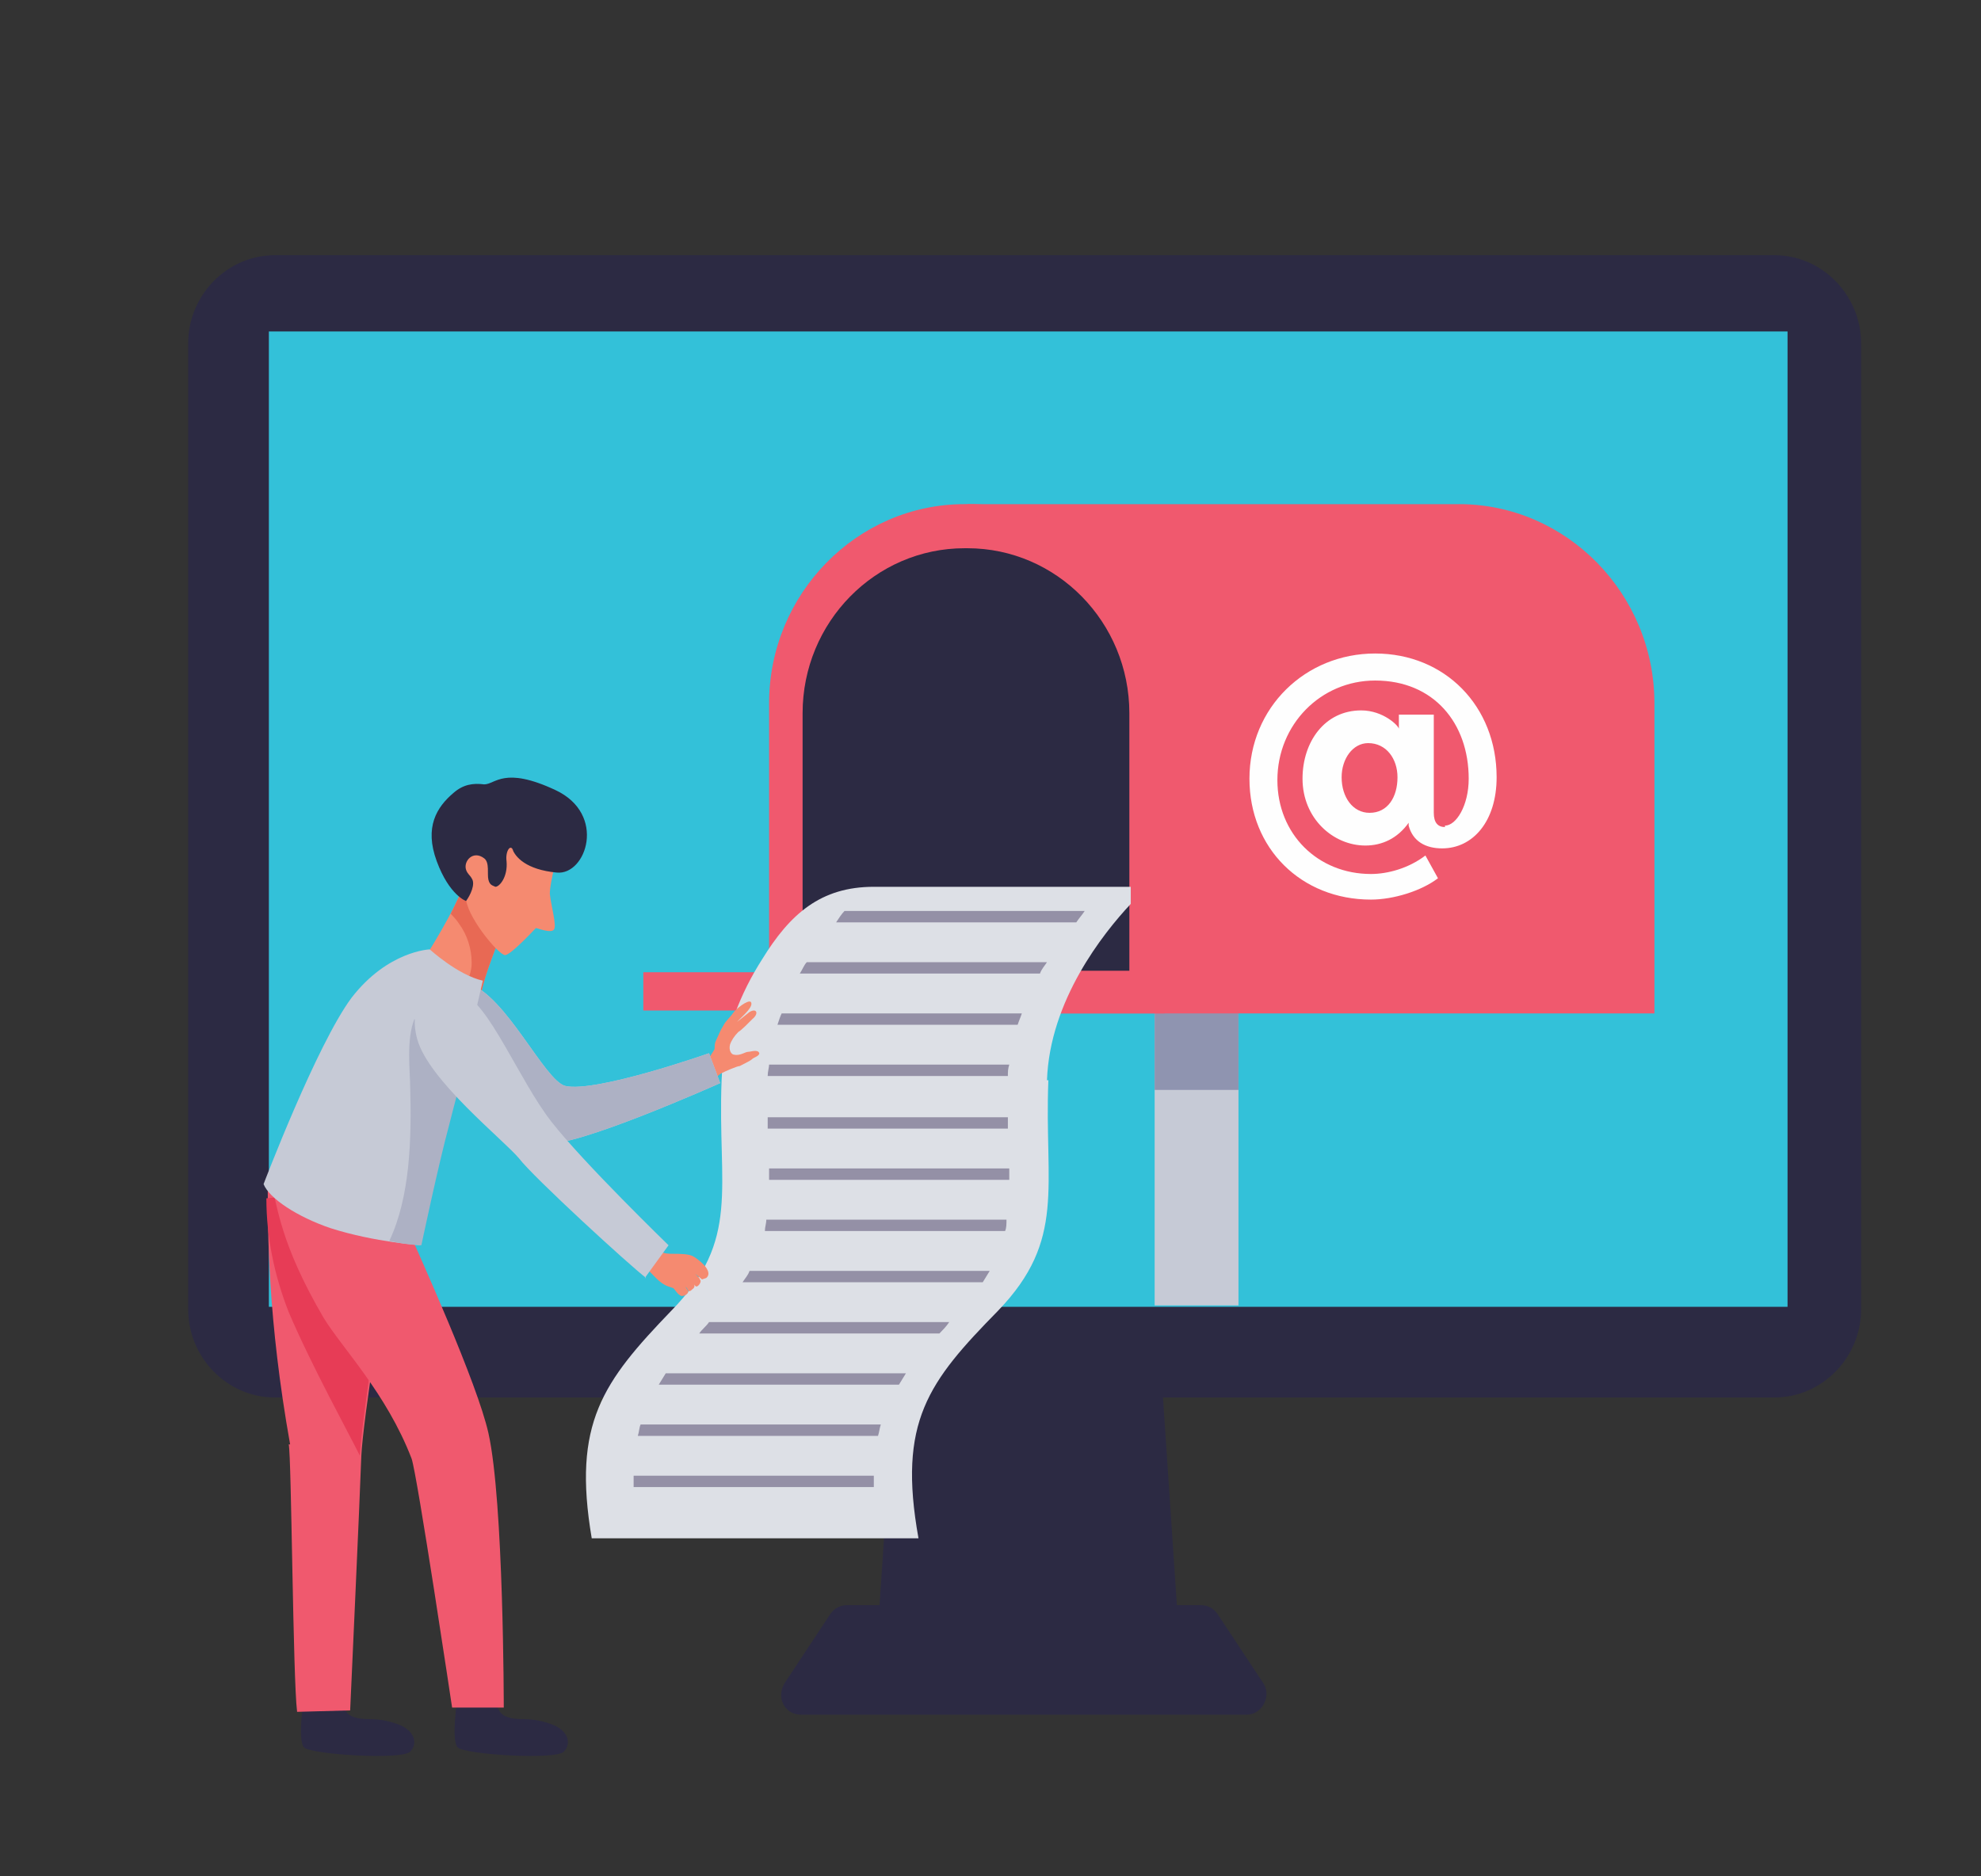 <?xml version="1.0" encoding="UTF-8" standalone="no"?>
<!-- Created with Inkscape (http://www.inkscape.org/) -->

<svg
   xmlns:dc="http://purl.org/dc/elements/1.1/"
   xmlns:cc="http://creativecommons.org/ns#"
   xmlns:rdf="http://www.w3.org/1999/02/22-rdf-syntax-ns#"
   xmlns:svg="http://www.w3.org/2000/svg"
   xmlns="http://www.w3.org/2000/svg"
   xmlns:sodipodi="http://sodipodi.sourceforge.net/DTD/sodipodi-0.dtd"
   xmlns:inkscape="http://www.inkscape.org/namespaces/inkscape"
   width="190mm"
   height="180mm"
   viewBox="0 0 190 180"
   version="1.1"
   id="svg2416"
   inkscape:version="0.92.4 (5da689c313, 2019-01-14)"
   sodipodi:docname="contact2.svg">
  <rect x="0" y="0" width="190" height="180" fill="#333333" stroke="none"/>
  <defs
     id="defs2410" />
  <sodipodi:namedview
     id="base"
     pagecolor="#ffffff"
     bordercolor="#666666"
     borderopacity="1.0"
     inkscape:pageopacity="0.0"
     inkscape:pageshadow="2"
     inkscape:zoom="0.35"
     inkscape:cx="870"
     inkscape:cy="399.09961"
     inkscape:document-units="mm"
     inkscape:current-layer="layer1"
     showgrid="false"
     inkscape:window-width="1366"
     inkscape:window-height="705"
     inkscape:window-x="1592"
     inkscape:window-y="116"
     inkscape:window-maximized="1" />
  <g
     inkscape:label="Capa 1"
     inkscape:groupmode="layer"
     id="layer1"
     transform="translate(0,-117)">
    <polygon
       transform="matrix(0.134,0,0,0.136,-725.282,132.749)"
       id="polygon1133"
       points="6057,797 6240,797 6258,1062 6039,1062 "
       class="fil6"
       style="clip-rule:evenodd;fill:#2c2a43;fill-rule:nonzero;image-rendering:optimizeQuality;shape-rendering:geometricPrecision;text-rendering:geometricPrecision" />
    <path
       id="path1135"
       d="m 116.757,271.804 c -0.402,-0.546 -0.938,-0.819 -1.607,-0.819 H 81.264 c -0.67,0 -1.205,0.273 -1.607,0.819 l -4.42,6.687 c -0.804,1.365 0,3.002 1.607,3.002 h 42.725 c 1.473,0 2.411,-1.774 1.607,-3.002 z"
       class="fil6"
       inkscape:connector-curvature="0"
       style="clip-rule:evenodd;fill:#2c2a43;fill-rule:nonzero;stroke-width:0.135;image-rendering:optimizeQuality;shape-rendering:geometricPrecision;text-rendering:geometricPrecision" />
    <path
       id="path1137"
       d="M 170.196,251.062 H 26.352 c -4.554,0 -8.304,-3.821 -8.304,-8.461 v -92.658 c 0,-4.64 3.75,-8.461 8.304,-8.461 H 170.196 c 4.554,0 8.304,3.821 8.304,8.461 v 92.658 c 0,4.64 -3.75,8.461 -8.304,8.461 z"
       class="fil6"
       inkscape:connector-curvature="0"
       style="clip-rule:evenodd;fill:#2c2a43;fill-rule:nonzero;stroke-width:0.135;image-rendering:optimizeQuality;shape-rendering:geometricPrecision;text-rendering:geometricPrecision" />
    <polygon
       transform="matrix(0.134,0,0,0.136,-725.282,132.749)"
       id="polygon1139"
       points="6692,118 5605,118 5605,806 6692,806 "
       class="fil7"
       style="clip-rule:evenodd;fill:#33c1d9;fill-rule:nonzero;image-rendering:optimizeQuality;shape-rendering:geometricPrecision;text-rendering:geometricPrecision" />
    <polygon
       transform="matrix(0.134,0,0,0.136,-725.282,132.749)"
       id="polygon1141"
       points="6299,583 6239,583 6239,805 6299,805 "
       class="fil10"
       style="clip-rule:evenodd;fill:#c6cad6;fill-rule:nonzero;image-rendering:optimizeQuality;shape-rendering:geometricPrecision;text-rendering:geometricPrecision" />
    <polygon
       transform="matrix(0.134,0,0,0.136,-725.282,132.749)"
       id="polygon1143"
       points="6299,583 6239,583 6239,653 6299,653 "
       class="fil30"
       style="clip-rule:evenodd;fill:#8f94b0;fill-rule:nonzero;image-rendering:optimizeQuality;shape-rendering:geometricPrecision;text-rendering:geometricPrecision" />
    <path
       id="path1145"
       d="M 139.927,165.364 H 92.783 v 48.853 h 65.895 v -29.749 c 0,-10.508 -8.438,-19.105 -18.751,-19.105 z"
       class="fil1"
       inkscape:connector-curvature="0"
       style="clip-rule:evenodd;fill:#f0596e;fill-rule:nonzero;stroke-width:0.135;image-rendering:optimizeQuality;shape-rendering:geometricPrecision;text-rendering:geometricPrecision" />
    <path
       id="path1147"
       d="M 111.667,214.217 H 73.764 v -29.749 c 0,-10.508 8.438,-19.105 18.751,-19.105 h 0.402 c 10.313,0 18.751,8.597 18.751,19.105 z"
       class="fil1"
       inkscape:connector-curvature="0"
       style="clip-rule:evenodd;fill:#f0596e;fill-rule:nonzero;stroke-width:0.135;image-rendering:optimizeQuality;shape-rendering:geometricPrecision;text-rendering:geometricPrecision" />
    <path
       id="path1149"
       d="M 108.453,210.123 H 76.978 V 185.423 c 0,-8.734 6.965,-15.83 15.536,-15.83 h 0.268 c 8.572,0 15.536,7.096 15.536,15.83 v 24.7 z"
       class="fil6"
       inkscape:connector-curvature="0"
       style="clip-rule:evenodd;fill:#2c2a43;fill-rule:nonzero;stroke-width:0.135;image-rendering:optimizeQuality;shape-rendering:geometricPrecision;text-rendering:geometricPrecision" />
    <polygon
       transform="matrix(0.134,0,0,0.136,-725.282,132.749)"
       id="polygon1151"
       points="6142,570 5873,570 5873,597 6142,597 "
       class="fil1"
       style="clip-rule:evenodd;fill:#f0596e;fill-rule:nonzero;image-rendering:optimizeQuality;shape-rendering:geometricPrecision;text-rendering:geometricPrecision" />
    <path
       id="path1153"
       d="m 128.677,191.564 c 0,1.91 1.071,3.412 2.679,3.412 1.741,0 2.679,-1.501 2.679,-3.412 0,-1.774 -1.071,-3.275 -2.813,-3.275 -1.473,0 -2.545,1.501 -2.545,3.275 z m 9.911,4.64 c 1.071,0 2.277,-1.91 2.277,-4.503 0,-5.322 -3.348,-9.416 -8.974,-9.416 -5.223,0 -9.375,4.23 -9.375,9.552 0,5.186 3.884,9.007 8.974,9.007 1.607,0 3.616,-0.546 5.223,-1.774 l 1.205,2.183 c -1.607,1.228 -4.286,2.047 -6.429,2.047 -6.697,0 -11.652,-4.913 -11.652,-11.599 0,-6.823 5.357,-12.009 12.054,-12.009 6.697,0 11.652,5.049 11.652,11.872 0,4.23 -2.277,6.823 -5.223,6.823 -1.607,0 -2.813,-0.682 -3.214,-2.183 v -0.273 c -1.071,1.501 -2.545,2.183 -4.152,2.183 -3.08,0 -6.027,-2.593 -6.027,-6.414 0,-3.548 2.143,-6.55 5.625,-6.55 2.143,0 3.616,1.501 3.616,1.774 v -1.365 h 3.348 v 9.416 c 0,0.955 0.402,1.365 1.071,1.365 z"
       class="fil2"
       inkscape:connector-curvature="0"
       style="clip-rule:evenodd;fill:#fefefe;fill-rule:nonzero;stroke-width:0.135;image-rendering:optimizeQuality;shape-rendering:geometricPrecision;text-rendering:geometricPrecision" />
    <path
       id="path1155"
       d="m 100.417,220.631 c 0.268,-7.642 5.357,-14.056 8.036,-16.921 v -1.638 H 83.809 c -5.089,0 -8.036,2.593 -10.715,6.96 -2.009,3.139 -3.75,7.232 -3.884,11.599 -0.402,10.371 1.875,15.284 -4.822,22.107 -6.563,6.823 -9.509,10.78 -7.634,21.834 h 31.34 c -2.009,-11.19 0.938,-15.011 7.634,-21.834 6.563,-6.823 4.42,-11.872 4.822,-22.107 z"
       class="fil0"
       inkscape:connector-curvature="0"
       style="clip-rule:evenodd;fill:#dde0e6;fill-rule:nonzero;stroke-width:0.135;image-rendering:optimizeQuality;shape-rendering:geometricPrecision;text-rendering:geometricPrecision" />
    <path
       id="path1157"
       d="M 104.033,204.392 H 80.996 c -0.268,0.273 -0.536,0.682 -0.804,1.092 h 23.037 c 0.268,-0.409 0.536,-0.682 0.804,-1.092 z"
       class="fil31"
       inkscape:connector-curvature="0"
       style="clip-rule:evenodd;fill:#9490a6;fill-rule:nonzero;stroke-width:0.135;image-rendering:optimizeQuality;shape-rendering:geometricPrecision;text-rendering:geometricPrecision" />
    <path
       id="path1159"
       d="M 100.417,209.304 H 77.38 c -0.268,0.273 -0.402,0.682 -0.67,1.092 h 23.037 c 0.134,-0.409 0.402,-0.682 0.67,-1.092 z"
       class="fil31"
       inkscape:connector-curvature="0"
       style="clip-rule:evenodd;fill:#9490a6;fill-rule:nonzero;stroke-width:0.135;image-rendering:optimizeQuality;shape-rendering:geometricPrecision;text-rendering:geometricPrecision" />
    <path
       id="path1161"
       d="M 98.006,214.217 H 74.969 c -0.134,0.273 -0.268,0.682 -0.402,1.092 h 23.037 c 0.134,-0.409 0.268,-0.682 0.402,-1.092 z"
       class="fil31"
       inkscape:connector-curvature="0"
       style="clip-rule:evenodd;fill:#9490a6;fill-rule:nonzero;stroke-width:0.135;image-rendering:optimizeQuality;shape-rendering:geometricPrecision;text-rendering:geometricPrecision" />
    <path
       id="path1163"
       d="M 96.801,219.13 H 73.764 c 0,0.273 -0.134,0.682 -0.134,1.092 h 23.037 c 0,-0.409 0,-0.682 0.134,-1.092 z"
       class="fil31"
       inkscape:connector-curvature="0"
       style="clip-rule:evenodd;fill:#9490a6;fill-rule:nonzero;stroke-width:0.135;image-rendering:optimizeQuality;shape-rendering:geometricPrecision;text-rendering:geometricPrecision" />
    <path
       id="path1165"
       d="M 96.667,224.179 H 73.63 c 0,0.409 0,0.682 0,1.092 h 23.037 c 0,-0.273 0,-0.682 0,-1.092 z"
       class="fil31"
       inkscape:connector-curvature="0"
       style="clip-rule:evenodd;fill:#9490a6;fill-rule:nonzero;stroke-width:0.135;image-rendering:optimizeQuality;shape-rendering:geometricPrecision;text-rendering:geometricPrecision" />
    <path
       id="path1167"
       d="M 96.801,229.091 H 73.764 c 0,0.409 0,0.682 0,1.092 h 23.037 c 0,-0.273 0,-0.682 0,-1.092 z"
       class="fil31"
       inkscape:connector-curvature="0"
       style="clip-rule:evenodd;fill:#9490a6;fill-rule:nonzero;stroke-width:0.135;image-rendering:optimizeQuality;shape-rendering:geometricPrecision;text-rendering:geometricPrecision" />
    <path
       id="path1169"
       d="M 96.533,234.004 H 73.496 c 0,0.409 -0.134,0.682 -0.134,1.092 h 23.037 c 0.134,-0.273 0.134,-0.682 0.134,-1.092 z"
       class="fil31"
       inkscape:connector-curvature="0"
       style="clip-rule:evenodd;fill:#9490a6;fill-rule:nonzero;stroke-width:0.135;image-rendering:optimizeQuality;shape-rendering:geometricPrecision;text-rendering:geometricPrecision" />
    <path
       id="path1171"
       d="M 94.925,238.917 H 71.889 c -0.134,0.409 -0.402,0.682 -0.67,1.092 h 23.037 c 0.268,-0.409 0.402,-0.682 0.67,-1.092 z"
       class="fil31"
       inkscape:connector-curvature="0"
       style="clip-rule:evenodd;fill:#9490a6;fill-rule:nonzero;stroke-width:0.135;image-rendering:optimizeQuality;shape-rendering:geometricPrecision;text-rendering:geometricPrecision" />
    <path
       id="path1173"
       d="M 91.041,243.829 H 68.005 c -0.268,0.409 -0.67,0.682 -0.938,1.092 h 23.037 c 0.268,-0.273 0.67,-0.682 0.938,-1.092 z"
       class="fil31"
       inkscape:connector-curvature="0"
       style="clip-rule:evenodd;fill:#9490a6;fill-rule:nonzero;stroke-width:0.135;image-rendering:optimizeQuality;shape-rendering:geometricPrecision;text-rendering:geometricPrecision" />
    <path
       id="path1175"
       d="m 86.889,248.742 h -23.037 c -0.268,0.409 -0.402,0.682 -0.67,1.092 h 23.037 c 0.268,-0.409 0.402,-0.682 0.67,-1.092 z"
       class="fil31"
       inkscape:connector-curvature="0"
       style="clip-rule:evenodd;fill:#9490a6;fill-rule:nonzero;stroke-width:0.135;image-rendering:optimizeQuality;shape-rendering:geometricPrecision;text-rendering:geometricPrecision" />
    <path
       id="path1177"
       d="m 84.479,253.654 h -23.037 c -0.134,0.273 -0.134,0.682 -0.268,1.092 h 23.037 c 0.134,-0.409 0.134,-0.682 0.268,-1.092 z"
       class="fil31"
       inkscape:connector-curvature="0"
       style="clip-rule:evenodd;fill:#9490a6;fill-rule:nonzero;stroke-width:0.135;image-rendering:optimizeQuality;shape-rendering:geometricPrecision;text-rendering:geometricPrecision" />
    <path
       id="path1179"
       d="m 83.809,258.567 h -23.037 c 0,0.273 0,0.682 0,1.092 h 23.037 c 0,-0.409 0,-0.682 0,-1.092 z"
       class="fil31"
       inkscape:connector-curvature="0"
       style="clip-rule:evenodd;fill:#9490a6;fill-rule:nonzero;stroke-width:0.135;image-rendering:optimizeQuality;shape-rendering:geometricPrecision;text-rendering:geometricPrecision" />
    <path
       id="path1181"
       d="m 72.023,213.125 c -0.268,-0.273 -1.473,0.682 -1.741,1.092 -0.268,0.409 -0.67,0.682 -0.938,1.228 -0.268,0.409 -0.402,0.819 -0.67,1.365 -0.134,0.273 -0.134,0.546 -0.134,0.819 -0.134,0.273 -0.536,0.819 -0.67,1.092 -0.134,0.136 0,0.136 -0.134,0.273 0.536,0.409 0.536,0.819 0.804,1.501 0,0 0.402,-0.409 0.67,-0.546 0.268,-0.136 1.473,-0.682 1.741,-0.682 0.804,-0.409 1.071,-0.546 1.205,-0.682 0.134,-0.136 0.67,-0.273 0.67,-0.546 -0.134,-0.409 -0.804,-0.136 -1.071,-0.136 -0.268,0 -0.804,0.409 -1.339,0.273 -0.268,0 -0.536,-0.409 -0.402,-0.955 0.134,-0.409 0.402,-0.819 0.804,-1.228 0.268,-0.136 1.071,-0.955 1.339,-1.228 0.67,-0.546 0.402,-1.092 -0.268,-0.682 l -1.205,0.955 0.268,-0.273 c 0.402,-0.409 1.339,-1.228 1.071,-1.638 z"
       class="fil4"
       inkscape:connector-curvature="0"
       style="clip-rule:evenodd;fill:#f58a70;fill-rule:nonzero;stroke-width:0.135;image-rendering:optimizeQuality;shape-rendering:geometricPrecision;text-rendering:geometricPrecision" />
    <path
       id="path1183"
       d="m 44.567,201.662 0.134,0.273 c 0.536,0.819 1.071,1.638 1.741,2.32 0.402,0.409 1.071,0.819 1.473,1.228 0.134,0.136 0.268,0.273 0.402,0.546 -0.536,1.228 -1.875,4.64 -2.143,6.141 0,0 -4.152,-1.228 -5.357,-3.412 0,0 2.813,-4.367 3.75,-7.096 z"
       class="fil4"
       inkscape:connector-curvature="0"
       style="clip-rule:evenodd;fill:#f58a70;fill-rule:nonzero;stroke-width:0.135;image-rendering:optimizeQuality;shape-rendering:geometricPrecision;text-rendering:geometricPrecision" />
    <path
       id="path1185"
       d="m 45.236,209.304 c 0,-1.228 -0.402,-2.593 -1.205,-3.684 -0.268,-0.409 -0.536,-0.682 -0.804,-0.955 0.536,-1.092 1.071,-2.183 1.339,-3.002 l 0.134,0.273 c 0.536,0.819 1.071,1.638 1.741,2.32 0.402,0.409 1.071,0.819 1.473,1.228 0.134,0.136 0.268,0.273 0.402,0.546 -0.536,1.228 -1.875,4.64 -2.143,6.141 0,0 -0.67,-0.273 -1.607,-0.682 0.402,-0.546 0.67,-1.365 0.67,-2.047 z"
       class="fil5"
       inkscape:connector-curvature="0"
       style="clip-rule:evenodd;fill:#e86954;fill-rule:nonzero;stroke-width:0.135;image-rendering:optimizeQuality;shape-rendering:geometricPrecision;text-rendering:geometricPrecision" />
    <path
       id="path1187"
       d="m 29.164,279.719 c 0,0 -0.67,4.23 0,4.913 0.67,0.682 9.375,1.228 10.179,0.409 0.804,-0.819 0.402,-2.183 -1.473,-2.729 -2.009,-0.682 -2.947,-0.136 -4.152,-0.682 -1.205,-0.546 -0.804,-2.593 -0.804,-2.593 l -3.75,0.546 z"
       class="fil6"
       inkscape:connector-curvature="0"
       style="clip-rule:evenodd;fill:#2c2a43;fill-rule:nonzero;stroke-width:0.135;image-rendering:optimizeQuality;shape-rendering:geometricPrecision;text-rendering:geometricPrecision" />
    <path
       id="path1189"
       d="m 43.897,279.719 c 0,0 -0.67,4.23 0,4.913 0.67,0.682 9.375,1.228 10.179,0.409 0.804,-0.819 0.402,-2.183 -1.473,-2.729 -2.009,-0.682 -2.947,-0.136 -4.152,-0.682 -1.205,-0.546 -0.804,-2.593 -0.804,-2.593 l -3.75,0.546 z"
       class="fil6"
       inkscape:connector-curvature="0"
       style="clip-rule:evenodd;fill:#2c2a43;fill-rule:nonzero;stroke-width:0.135;image-rendering:optimizeQuality;shape-rendering:geometricPrecision;text-rendering:geometricPrecision" />
    <path
       id="path1191"
       d="m 27.825,255.565 c -2.143,-12.009 -2.143,-20.469 -2.143,-24.427 1.473,-0.136 2.813,-0.273 4.42,0.136 2.813,0.819 5.625,1.501 8.304,2.183 -1.339,4.776 -3.616,20.06 -3.75,23.199 -0.134,3.957 -1.071,24.427 -1.071,24.427 l -5.089,0.136 c -0.402,-3.139 -0.536,-24.563 -0.804,-25.655 z"
       class="fil1"
       inkscape:connector-curvature="0"
       style="clip-rule:evenodd;fill:#f0596e;fill-rule:nonzero;stroke-width:0.135;image-rendering:optimizeQuality;shape-rendering:geometricPrecision;text-rendering:geometricPrecision" />
    <path
       id="path1193"
       d="m 33.852,232.366 c 1.473,0.409 2.947,0.682 4.42,1.092 -1.339,4.776 -3.616,19.923 -3.75,23.199 -0.938,-1.91 -4.688,-8.734 -6.831,-13.783 -1.339,-3.412 -2.143,-7.096 -2.143,-10.917 v 0 c 2.679,-0.273 5.223,-0.409 8.304,0.546 z"
       class="fil9"
       inkscape:connector-curvature="0"
       style="clip-rule:evenodd;fill:#e73c56;fill-rule:nonzero;stroke-width:0.135;image-rendering:optimizeQuality;shape-rendering:geometricPrecision;text-rendering:geometricPrecision" />
    <path
       id="path1195"
       d="m 30.504,231.138 c 1.875,0.546 5.223,1.365 7.902,2.183 2.009,4.503 7.366,16.375 8.438,21.152 1.473,6.55 1.473,26.337 1.473,26.337 h -4.956 c 0,0 -3.348,-22.38 -3.884,-23.881 -2.411,-6.277 -6.697,-10.644 -8.438,-13.51 -4.152,-7.096 -4.42,-10.644 -5.089,-13.237 1.473,0.409 2.947,0.546 4.554,0.955 z"
       class="fil1"
       inkscape:connector-curvature="0"
       style="clip-rule:evenodd;fill:#f0596e;fill-rule:nonzero;stroke-width:0.135;image-rendering:optimizeQuality;shape-rendering:geometricPrecision;text-rendering:geometricPrecision" />
    <path
       id="path1197"
       d="m 42.558,214.217 c 1.071,-2.183 0.268,-3.684 2.411,-2.866 3.616,1.228 7.232,9.279 9.241,9.825 2.947,0.682 13.795,-3.139 13.795,-3.139 l 1.071,2.866 c 0,0 -14.331,6.414 -16.742,5.731 -2.411,-0.546 -8.572,-7.505 -10.045,-9.825 -0.536,-0.819 -0.402,-1.774 0,-2.593 z"
       class="fil10"
       inkscape:connector-curvature="0"
       style="clip-rule:evenodd;fill:#c6cad6;fill-rule:nonzero;stroke-width:0.135;image-rendering:optimizeQuality;shape-rendering:geometricPrecision;text-rendering:geometricPrecision" />
    <path
       id="path1199"
       d="m 42.558,214.217 c 1.071,-2.183 0.268,-3.684 2.411,-2.866 3.616,1.228 7.232,9.279 9.241,9.825 2.947,0.682 13.795,-3.139 13.795,-3.139 l 1.071,2.866 c 0,0 -14.331,6.414 -16.742,5.731 -2.411,-0.546 -8.572,-7.505 -10.045,-9.825 -0.536,-0.819 -0.402,-1.774 0,-2.593 z"
       class="fil12"
       inkscape:connector-curvature="0"
       style="clip-rule:evenodd;fill:#adb1c4;fill-rule:nonzero;stroke-width:0.135;image-rendering:optimizeQuality;shape-rendering:geometricPrecision;text-rendering:geometricPrecision" />
    <path
       id="path1201"
       d="m 40.415,236.46 c 0,0 -4.42,-0.273 -8.706,-1.638 -3.214,-1.092 -5.893,-2.866 -6.429,-4.23 0,0 5.089,-13.373 8.438,-17.877 3.482,-4.503 7.5,-4.64 7.5,-4.64 0,0 2.679,2.456 5.089,3.002 0,0 -2.277,9.962 -3.348,13.783 -1.071,3.957 -2.679,11.599 -2.679,11.599 z"
       class="fil10"
       inkscape:connector-curvature="0"
       style="clip-rule:evenodd;fill:#c6cad6;fill-rule:nonzero;stroke-width:0.135;image-rendering:optimizeQuality;shape-rendering:geometricPrecision;text-rendering:geometricPrecision" />
    <path
       id="path1203"
       d="m 39.343,221.449 c 0,-1.774 -0.402,-4.64 0.402,-6.687 0.268,0.136 0.402,0.273 0.67,0.546 1.205,1.092 2.277,2.32 3.75,3.002 0.134,0.136 0.402,0.136 0.536,0.136 -0.536,2.456 -1.205,4.776 -1.607,6.414 -1.071,3.957 -2.679,11.599 -2.679,11.599 0,0 -1.205,0 -3.08,-0.409 2.009,-4.23 2.143,-9.825 2.009,-14.738 z"
       class="fil12"
       inkscape:connector-curvature="0"
       style="clip-rule:evenodd;fill:#adb1c4;fill-rule:nonzero;stroke-width:0.135;image-rendering:optimizeQuality;shape-rendering:geometricPrecision;text-rendering:geometricPrecision" />
    <path
       id="path1205"
       d="m 44.968,195.522 c 0,0 3.482,-2.456 5.625,-1.092 2.009,1.365 3.214,2.456 3.08,3.548 -0.134,0.955 -0.938,3.548 -0.938,4.776 0.134,1.228 0.67,3.002 0.402,3.412 -0.268,0.409 -1.607,-0.136 -1.741,-0.136 -0.134,0.136 -2.411,2.593 -2.947,2.593 -0.67,0 -3.884,-3.957 -3.75,-5.595 0,-1.638 -1.071,-5.322 0.402,-7.505 z"
       class="fil4"
       inkscape:connector-curvature="0"
       style="clip-rule:evenodd;fill:#f58a70;fill-rule:nonzero;stroke-width:0.135;image-rendering:optimizeQuality;shape-rendering:geometricPrecision;text-rendering:geometricPrecision" />
    <path
       id="path1207"
       d="m 49.12,198.387 c 0.268,0.819 1.339,2.047 4.286,2.32 2.813,0.273 4.822,-5.595 -0.134,-7.915 -4.956,-2.32 -5.759,-0.546 -6.831,-0.546 -1.071,-0.136 -2.009,0 -2.947,0.819 -1.607,1.365 -2.813,3.275 -1.607,6.55 1.205,3.275 2.813,3.821 2.813,3.821 0.402,-0.546 0.938,-1.638 0.536,-2.183 -0.134,-0.273 -0.402,-0.409 -0.536,-0.819 -0.268,-0.819 0.67,-1.91 1.741,-1.092 0.536,0.409 0.268,1.501 0.402,2.047 0.134,0.546 0.402,0.546 0.67,0.682 0.402,0 1.205,-0.955 1.071,-2.456 -0.134,-0.955 0.402,-1.774 0.67,-0.955 z"
       class="fil6"
       inkscape:connector-curvature="0"
       style="clip-rule:evenodd;fill:#2c2a43;fill-rule:nonzero;stroke-width:0.135;image-rendering:optimizeQuality;shape-rendering:geometricPrecision;text-rendering:geometricPrecision" />
    <path
       id="path1209"
       d="m 62.781,236.87 c 0.268,0 0.402,0.136 0.536,0.136 0.268,0.273 0.938,0.273 1.205,0.273 0.67,0 1.607,0 2.009,0.273 0.268,0.136 2.009,1.365 1.205,2.047 l -0.402,0.136 -0.67,-0.546 0.402,0.409 0.134,0.273 c 0,0.273 -0.268,0.546 -0.402,0.546 -0.134,0 -0.268,-0.273 -0.402,-0.409 v 0 c 0.134,0.136 0.402,0.409 0,0.682 -0.402,0.409 -0.402,0 -0.536,-0.136 l -0.134,-0.136 0.268,0.409 c 0.134,0.273 -0.536,0.682 -0.804,0.409 -0.268,-0.136 -0.536,-0.682 -0.67,-0.682 l -0.402,-0.136 c -0.402,-0.136 -0.804,-0.409 -1.205,-0.819 l -0.536,-0.546 c -0.402,-0.409 -0.402,-0.546 -0.536,-0.682 0.536,-0.409 0.804,-0.819 0.938,-1.501 z"
       class="fil4"
       inkscape:connector-curvature="0"
       style="clip-rule:evenodd;fill:#f58a70;fill-rule:nonzero;stroke-width:0.135;image-rendering:optimizeQuality;shape-rendering:geometricPrecision;text-rendering:geometricPrecision" />
    <path
       id="path1211"
       d="m 61.844,239.599 2.277,-3.139 c 0,0 -8.17,-7.915 -11.25,-11.872 -3.08,-3.957 -6.027,-11.463 -8.572,-12.282 -2.545,-0.682 -5.357,0.409 -4.286,4.367 1.071,3.957 8.304,9.689 9.777,11.463 1.339,1.774 10.715,10.371 12.188,11.463 z"
       class="fil10"
       inkscape:connector-curvature="0"
       style="clip-rule:evenodd;fill:#c6cad6;fill-rule:nonzero;stroke-width:0.135;image-rendering:optimizeQuality;shape-rendering:geometricPrecision;text-rendering:geometricPrecision" />
  </g>
</svg>
